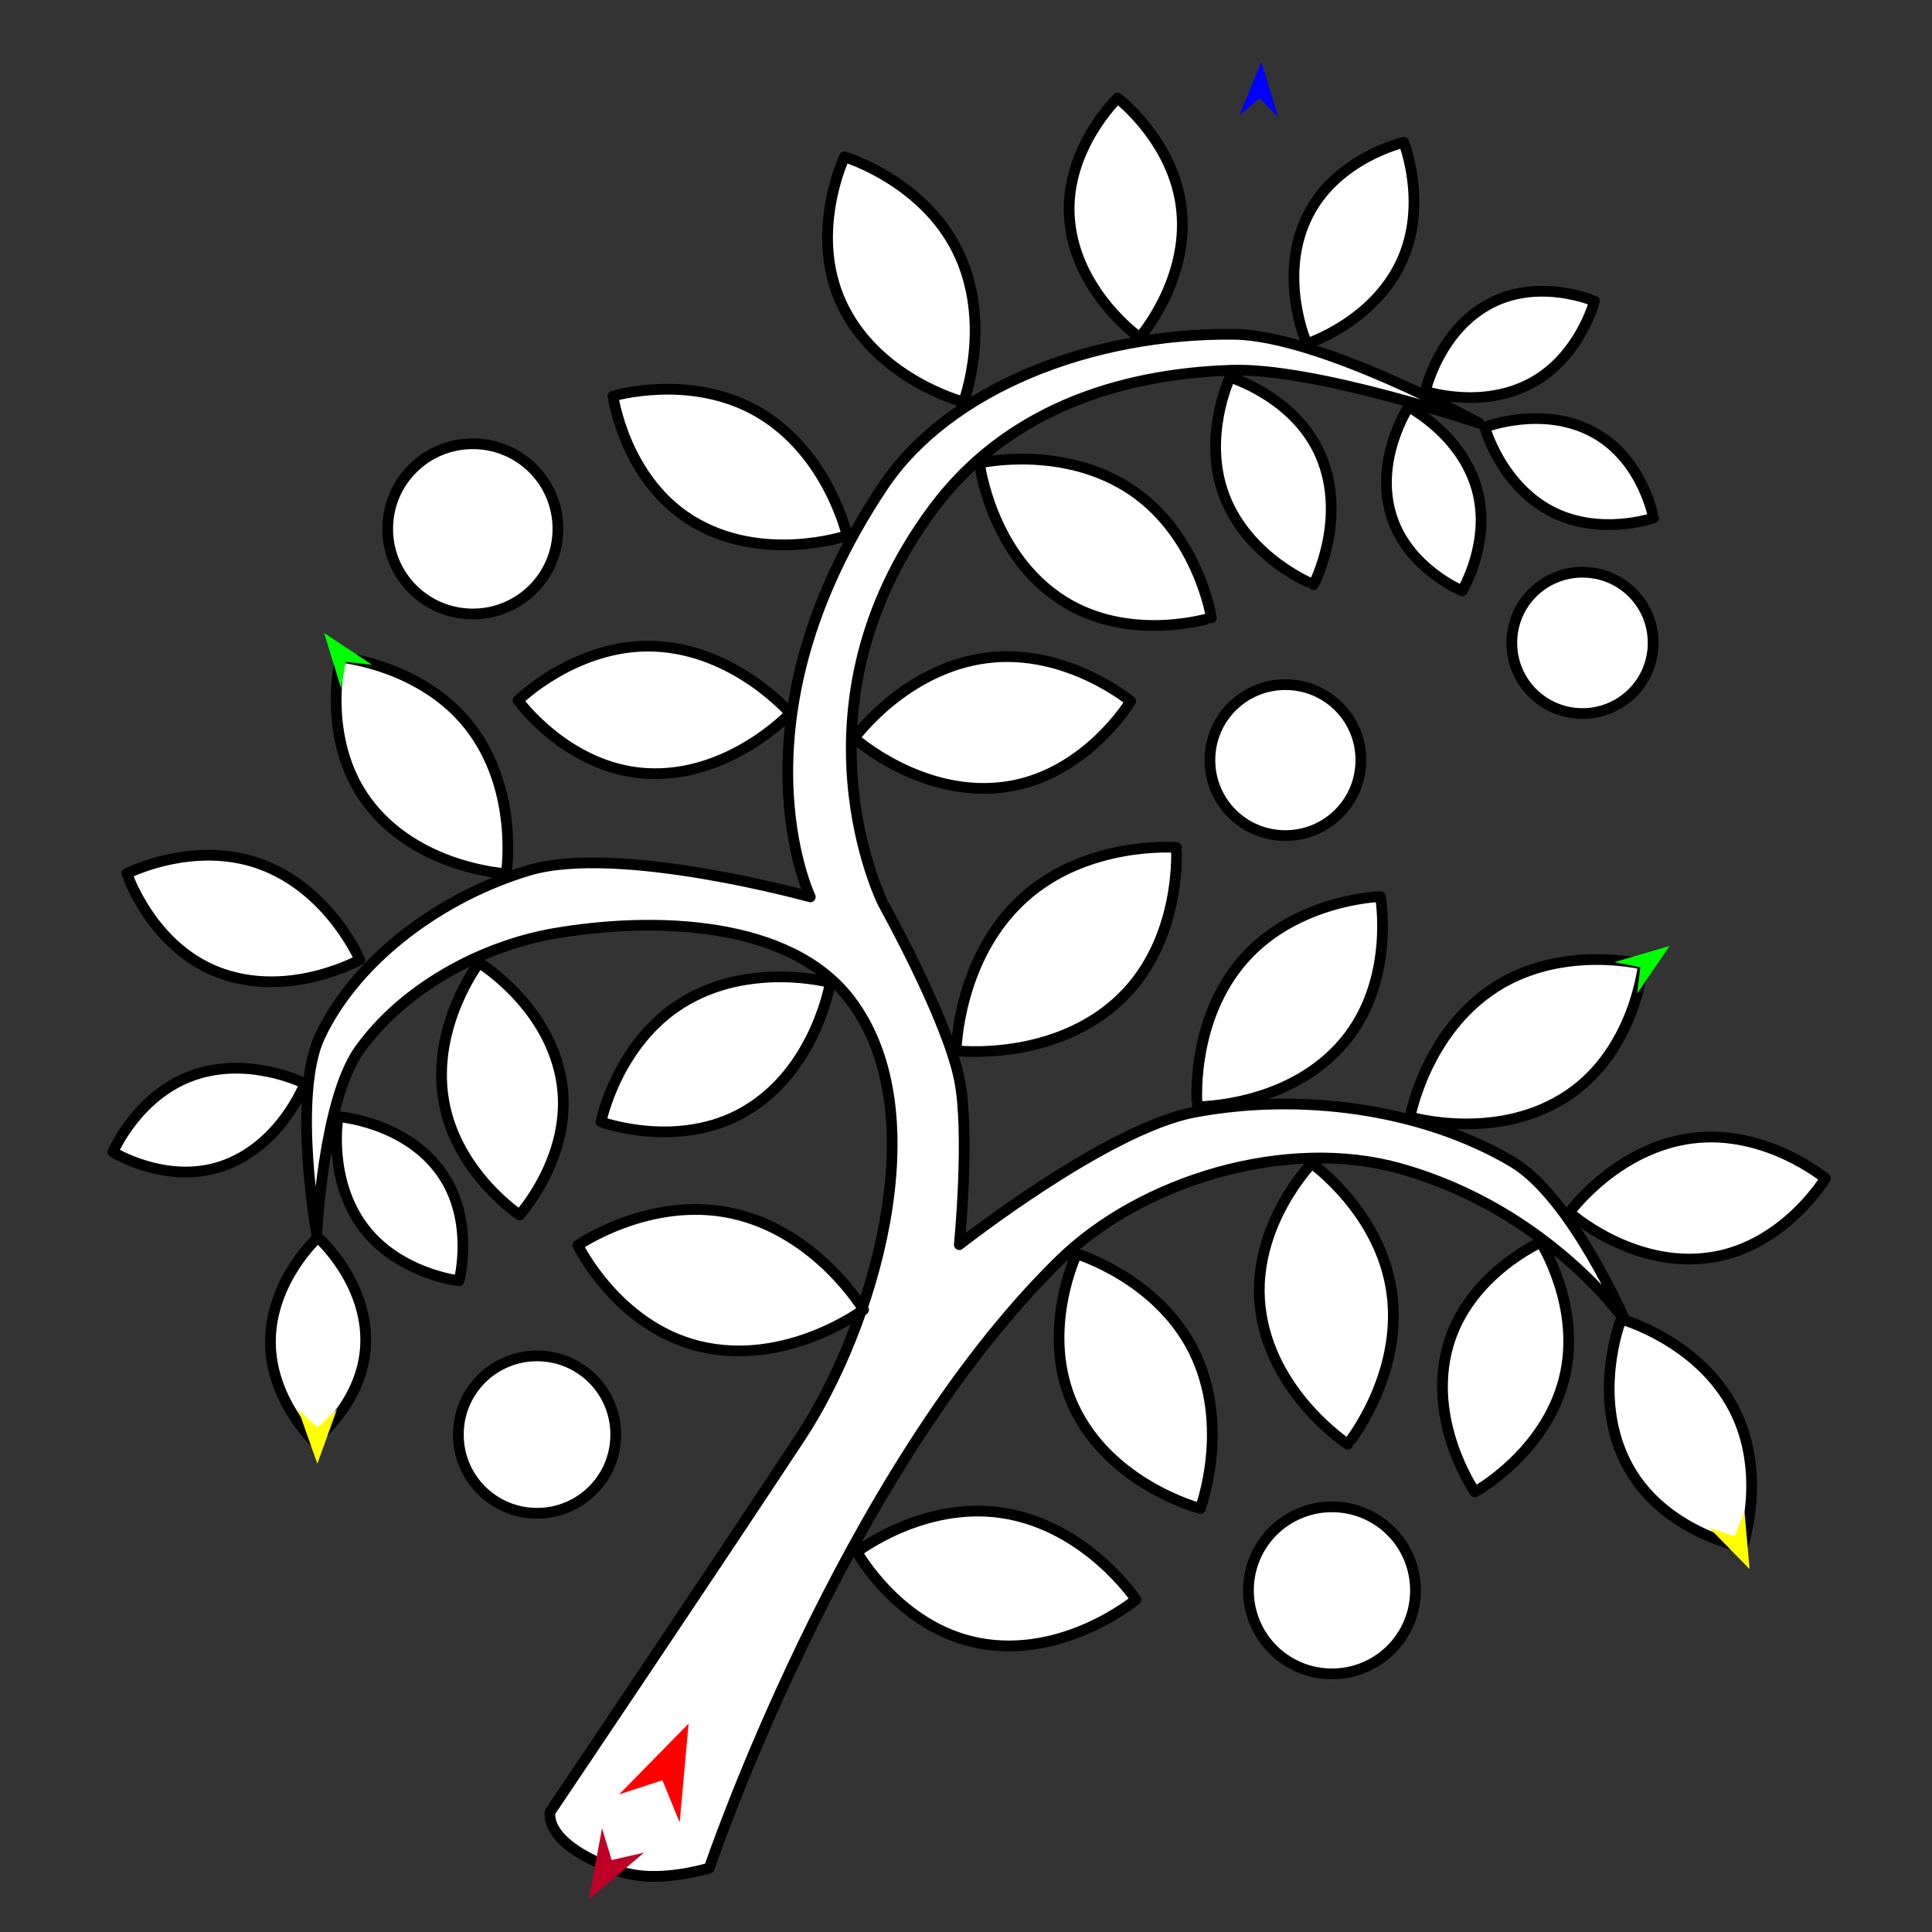 <?xml version="1.0" encoding="utf-8"?>
<!-- Generator: Moho 13.5 build 20210422 -->
<!DOCTYPE svg PUBLIC "-//W3C//DTD SVG 1.1//EN" "http://www.w3.org/Graphics/SVG/1.1/DTD/svg11.dtd">
<svg version="1.1" id="Frame_0" xmlns="http://www.w3.org/2000/svg" xmlns:xlink="http://www.w3.org/1999/xlink" width="720px" height="720px">
<rect width="100%" height="100%" fill="#333333" stroke="none"/>
<g id="branch_curly">
<g id="branch_curly">
<path fill="#ffffff" fill-rule="evenodd" stroke="#000000" stroke-width="4" stroke-linecap="round" stroke-linejoin="round" d="M 563.410 239.584 C 563.410 225.009 575.168 213.251 589.743 213.251 C 604.318 213.251 616.075 225.009 616.075 239.584 C 616.075 254.158 604.317 265.916 589.743 265.916 C 575.168 265.916 563.410 254.158 563.410 239.584 M 144.484 197.092 C 144.484 179.536 158.647 165.374 176.203 165.374 C 193.759 165.374 207.921 179.536 207.921 197.092 C 207.921 214.648 193.759 228.811 176.203 228.811 C 158.647 228.811 144.484 214.648 144.484 197.092 M 465.262 592.678 C 465.262 575.454 479.157 561.558 496.382 561.558 C 513.607 561.558 527.502 575.454 527.502 592.678 C 527.502 609.903 513.607 623.799 496.382 623.799 C 479.157 623.798 465.262 609.903 465.262 592.678 M 170.816 534.627 C 170.816 518.396 183.910 505.302 200.141 505.302 C 216.372 505.302 229.466 518.396 229.466 534.627 C 229.466 550.858 216.372 563.952 200.141 563.952 C 183.910 563.952 170.817 550.858 170.816 534.627 M 450.898 283.271 C 450.898 267.703 463.458 255.143 479.026 255.143 C 494.595 255.143 507.154 267.703 507.154 283.271 C 507.154 298.840 494.595 311.399 479.026 311.399 C 463.458 311.399 450.898 298.840 450.898 283.271 M 423.352 596.105 C 423.348 596.102 405.128 568.857 374.068 563.892 C 344.209 559.119 319.352 578.353 319.346 578.354 C 319.351 578.358 334.937 606.581 364.626 612.312 C 396.583 618.482 423.347 596.107 423.352 596.105 M 447.324 562.186 C 447.324 562.180 458.877 531.509 444.839 503.360 C 431.344 476.301 401.237 467.280 401.233 467.276 C 401.233 467.282 387.351 496.382 399.968 523.861 C 413.548 553.439 447.319 562.183 447.324 562.186 M 502.266 538.192 C 502.268 538.186 522.998 512.800 518.669 481.645 C 514.508 451.694 488.850 433.543 488.847 433.538 C 488.845 433.544 466.409 456.698 469.604 486.766 C 473.043 519.130 502.263 538.186 502.266 538.192 M 549.663 555.999 C 549.666 555.995 575.888 541.648 582.910 513.834 C 589.661 487.097 574.200 462.961 574.199 462.956 C 574.195 462.960 547.297 474.836 539.689 501.342 C 531.500 529.872 549.662 555.993 549.663 555.999 M 604.152 491.581 C 604.156 491.585 632.968 499.542 646.176 525.007 C 658.873 549.487 649.353 576.523 649.353 576.528 C 649.349 576.525 620.445 571.127 606.967 547.070 C 592.459 521.175 604.152 491.587 604.152 491.581 M 584.869 451.848 C 584.873 451.845 602.391 427.626 630.865 424.142 C 658.237 420.793 680.247 439.155 680.252 439.156 C 680.247 439.159 665.096 464.359 637.846 468.588 C 608.515 473.139 584.874 451.849 584.869 451.848 M 525.473 416.260 C 525.476 416.255 531.234 384.497 557.336 367.818 C 582.428 351.785 612.428 359.396 612.433 359.396 C 612.430 359.400 609.435 391.009 584.872 407.841 C 558.434 425.959 525.479 416.259 525.473 416.260 M 446.149 412.421 C 446.151 412.416 443.090 380.286 463.697 357.159 C 483.506 334.928 514.446 334.126 514.451 334.124 C 514.450 334.129 520.130 365.367 501.047 388.225 C 480.506 412.828 446.155 412.419 446.149 412.421 M 356.335 391.576 C 356.337 391.570 356.788 356.882 381.488 334.558 C 405.232 313.097 438.386 315.826 438.391 315.824 C 438.389 315.830 440.840 349.868 417.799 372.082 C 393.000 395.991 356.341 391.574 356.335 391.576 M 318.366 275.052 C 318.371 275.049 337.288 248.898 368.034 245.137 C 397.591 241.523 421.355 261.351 421.361 261.352 C 421.356 261.356 404.995 288.566 375.570 293.130 C 343.898 298.043 318.371 275.053 318.366 275.052 M 365.015 172.555 C 365.021 172.556 396.490 165.383 422.077 182.842 C 446.674 199.624 451.452 230.203 451.455 230.208 C 451.450 230.207 421.203 239.862 396.078 223.881 C 369.035 206.678 365.018 172.560 365.015 172.555 M 489.542 217.873 C 489.539 217.869 465.464 208.376 456.428 185.241 C 447.743 163.002 458.418 140.600 458.418 140.595 C 458.422 140.598 482.811 147.895 492.208 169.843 C 502.323 193.467 489.542 217.868 489.542 217.873 M 524.927 151.624 C 524.930 151.627 544.662 161.774 550.403 182.279 C 555.921 201.991 544.908 220.196 544.907 220.199 C 544.905 220.197 524.718 211.896 518.567 192.372 C 511.948 171.358 524.927 151.628 524.927 151.624 M 553.330 159.210 C 553.332 159.213 559.152 180.624 578.015 190.505 C 596.148 200.003 616.245 193.018 616.249 193.018 C 616.246 193.015 612.327 171.543 594.510 161.466 C 575.332 150.619 553.334 159.210 553.330 159.210 M 531.185 145.808 C 531.189 145.808 552.231 152.846 570.917 142.636 C 588.880 132.821 594.220 112.225 594.223 112.222 C 594.219 112.222 574.181 103.569 555.911 112.801 C 536.246 122.737 531.188 145.805 531.185 145.808 M 487.022 128.121 C 487.026 128.118 511.670 120.217 522.197 97.722 C 532.316 76.097 523.127 53.046 523.127 53.041 C 523.123 53.044 498.309 58.733 487.499 80.020 C 475.862 102.933 487.022 128.116 487.022 128.121 M 424.703 125.813 C 424.705 125.808 443.081 104.887 440.357 78.302 C 437.739 52.746 416.508 36.551 416.506 36.547 C 416.504 36.551 396.747 55.525 398.541 81.152 C 400.473 108.736 424.701 125.808 424.703 125.813 M 359.099 149.819 C 359.098 149.813 370.223 120.285 356.709 93.184 C 343.719 67.132 314.735 58.444 314.731 58.441 C 314.730 58.446 301.363 86.461 313.508 112.918 C 326.581 141.396 359.094 149.815 359.099 149.819 M 315.709 199.598 C 315.706 199.593 308.787 168.806 282.611 153.578 C 257.448 138.940 228.454 147.596 228.449 147.596 C 228.452 147.600 232.665 178.354 257.344 193.795 C 283.907 210.416 315.703 199.597 315.709 199.598 M 294.523 265.817 C 294.518 265.814 273.907 241.922 243.643 240.827 C 214.551 239.774 193.058 261.073 193.053 261.075 C 193.058 261.078 211.268 286.217 240.311 288.205 C 271.572 290.346 294.517 265.819 294.523 265.817 M 188.664 325.601 C 188.663 325.596 193.650 294.438 174.985 270.591 C 157.042 247.667 126.905 244.958 126.900 244.956 C 126.901 244.961 119.413 275.085 136.609 298.575 C 155.118 323.859 188.659 325.599 188.664 325.601 M 134.111 357.679 C 134.107 357.676 122.799 331.234 96.816 321.930 C 71.838 312.986 47.291 325.553 47.286 325.553 C 47.290 325.557 56.167 352.417 80.844 362.161 C 107.406 372.649 134.105 357.680 134.111 357.679 M 113.621 403.802 C 113.617 403.802 92.575 393.126 71.328 400.962 C 50.904 408.495 42.083 429.331 42.081 429.334 C 42.085 429.335 61.820 441.555 82.476 434.684 C 104.710 427.288 113.618 403.806 113.621 403.802 M 118.467 461.097 C 118.465 461.101 101.008 476.975 100.781 499.619 C 100.563 521.387 116.904 537.038 116.906 537.041 C 116.908 537.038 135.344 522.934 136.262 501.185 C 137.251 477.774 118.469 461.101 118.467 461.097 M 126.008 416.149 C 126.009 416.153 121.853 439.379 135.482 457.465 C 148.583 474.850 171.078 477.288 171.081 477.290 C 171.081 477.286 177.092 454.866 164.557 437.068 C 151.065 417.911 126.012 416.151 126.008 416.149 M 178.541 358.762 C 178.539 358.767 160.568 382.253 165.360 410.226 C 169.967 437.117 193.622 452.756 193.625 452.760 C 193.627 452.755 213.202 431.235 209.463 404.209 C 205.440 375.119 178.544 358.767 178.541 358.762 M 309.427 366.174 C 309.421 366.175 279.453 358.000 254.139 373.748 C 229.805 388.886 223.967 418.095 223.964 418.100 C 223.969 418.099 252.662 428.613 277.471 414.267 C 304.174 398.824 309.424 366.179 309.427 366.174 M 231.005 697.365 C 201.448 687.003 205.086 675.149 205.083 675.147 C 205.093 675.133 266.235 584.285 298.407 535.404 C 324.717 495.430 349.667 415.597 316.773 372.508 C 294.180 342.911 243.624 341.578 206.916 347.820 C 179.311 352.515 150.455 368.302 134.090 391.023 C 120.375 410.064 118.045 460.139 118.043 460.146 C 118.043 460.139 108.743 408.199 119.277 386.085 C 133.396 356.446 165.590 333.785 197.041 324.368 C 230.426 314.373 301.950 334.242 301.961 334.243 C 301.964 334.227 270.645 268.734 329.116 181.184 C 353.233 145.075 406.145 124.002 459.868 124.582 C 492.028 124.929 551.290 157.728 551.299 157.731 C 551.290 157.729 490.006 136.858 458.723 137.982 C 431.199 138.971 380.419 145.555 347.632 189.824 C 292.610 264.113 329.118 336.697 329.116 336.711 C 329.119 336.718 352.781 379.027 357.506 402.132 C 361.595 422.127 357.506 463.843 357.506 463.850 C 357.515 463.845 412.449 420.598 445.145 414.476 C 484.129 407.175 529.494 412.819 563.642 432.991 C 585.725 446.035 605.646 492.224 605.650 492.230 C 605.642 492.224 577.069 451.001 521.674 435.459 C 479.725 423.690 425.601 439.471 394.537 470.021 C 313.954 549.269 264.345 696.108 264.332 696.130 C 264.328 696.131 245.055 702.291 231.005 697.365 M 321.826 488.088 C 321.821 488.085 304.479 458.946 272.658 452.126 C 242.069 445.571 215.341 464.089 215.335 464.090 C 215.340 464.094 229.907 494.103 260.270 501.640 C 292.951 509.752 321.820 488.090 321.826 488.088 Z"/>
</g>
<g id="specs">
<path fill="#ff0000" fill-rule="evenodd" stroke="none" d="M 256.617 642.352 C 256.617 642.355 253.289 679.164 253.289 679.168 C 253.288 679.166 246.861 663.450 246.860 663.449 C 246.858 663.449 230.721 668.729 230.719 668.730 C 230.722 668.727 256.615 642.354 256.617 642.352 Z"/>
<path fill="#0000ff" fill-rule="evenodd" stroke="none" d="M 470.064 23.082 C 470.064 23.084 476.348 43.612 476.349 43.615 C 476.348 43.614 469.444 36.571 469.443 36.570 C 469.442 36.571 461.921 42.950 461.920 42.951 C 461.921 42.949 470.063 23.084 470.064 23.082 Z"/>
<path fill="#00ff00" fill-rule="evenodd" stroke="none" d="M 120.764 235.864 C 120.765 235.865 138.655 247.735 138.657 247.737 C 138.656 247.736 128.849 246.679 128.848 246.679 C 128.848 246.680 127.087 256.384 127.087 256.385 C 127.087 256.383 120.764 235.866 120.764 235.864 Z"/>
<path fill="#ffff00" fill-rule="evenodd" stroke="none" d="M 118.274 545.486 C 118.274 545.484 111.108 525.246 111.107 525.244 C 111.108 525.245 118.311 531.983 118.311 531.984 C 118.312 531.983 125.551 525.285 125.552 525.284 C 125.551 525.286 118.275 545.484 118.274 545.486 Z"/>
<path fill="#ffff00" fill-rule="evenodd" stroke="none" d="M 652.009 584.747 C 652.008 584.745 650.127 563.359 650.126 563.356 C 650.126 563.357 646.371 572.477 646.370 572.478 C 646.369 572.478 637.003 569.389 637.002 569.389 C 637.003 569.390 652.007 584.746 652.009 584.747 Z"/>
<path fill="#00ff00" fill-rule="evenodd" stroke="none" d="M 622.218 352.519 C 622.216 352.519 601.618 358.573 601.616 358.573 C 601.617 358.574 611.298 360.461 611.299 360.461 C 611.298 360.462 610.113 370.253 610.113 370.254 C 610.114 370.253 622.217 352.520 622.218 352.519 Z"/>
<path fill="#be0027" fill-rule="evenodd" stroke="none" d="M 219.465 707.801 C 219.467 707.799 240.001 690.438 240.003 690.436 C 240.002 690.437 227.956 693.174 227.955 693.174 C 227.954 693.173 224.357 681.355 224.357 681.354 C 224.356 681.357 219.465 707.798 219.465 707.801 Z"/>
</g>
</g>
</svg>
